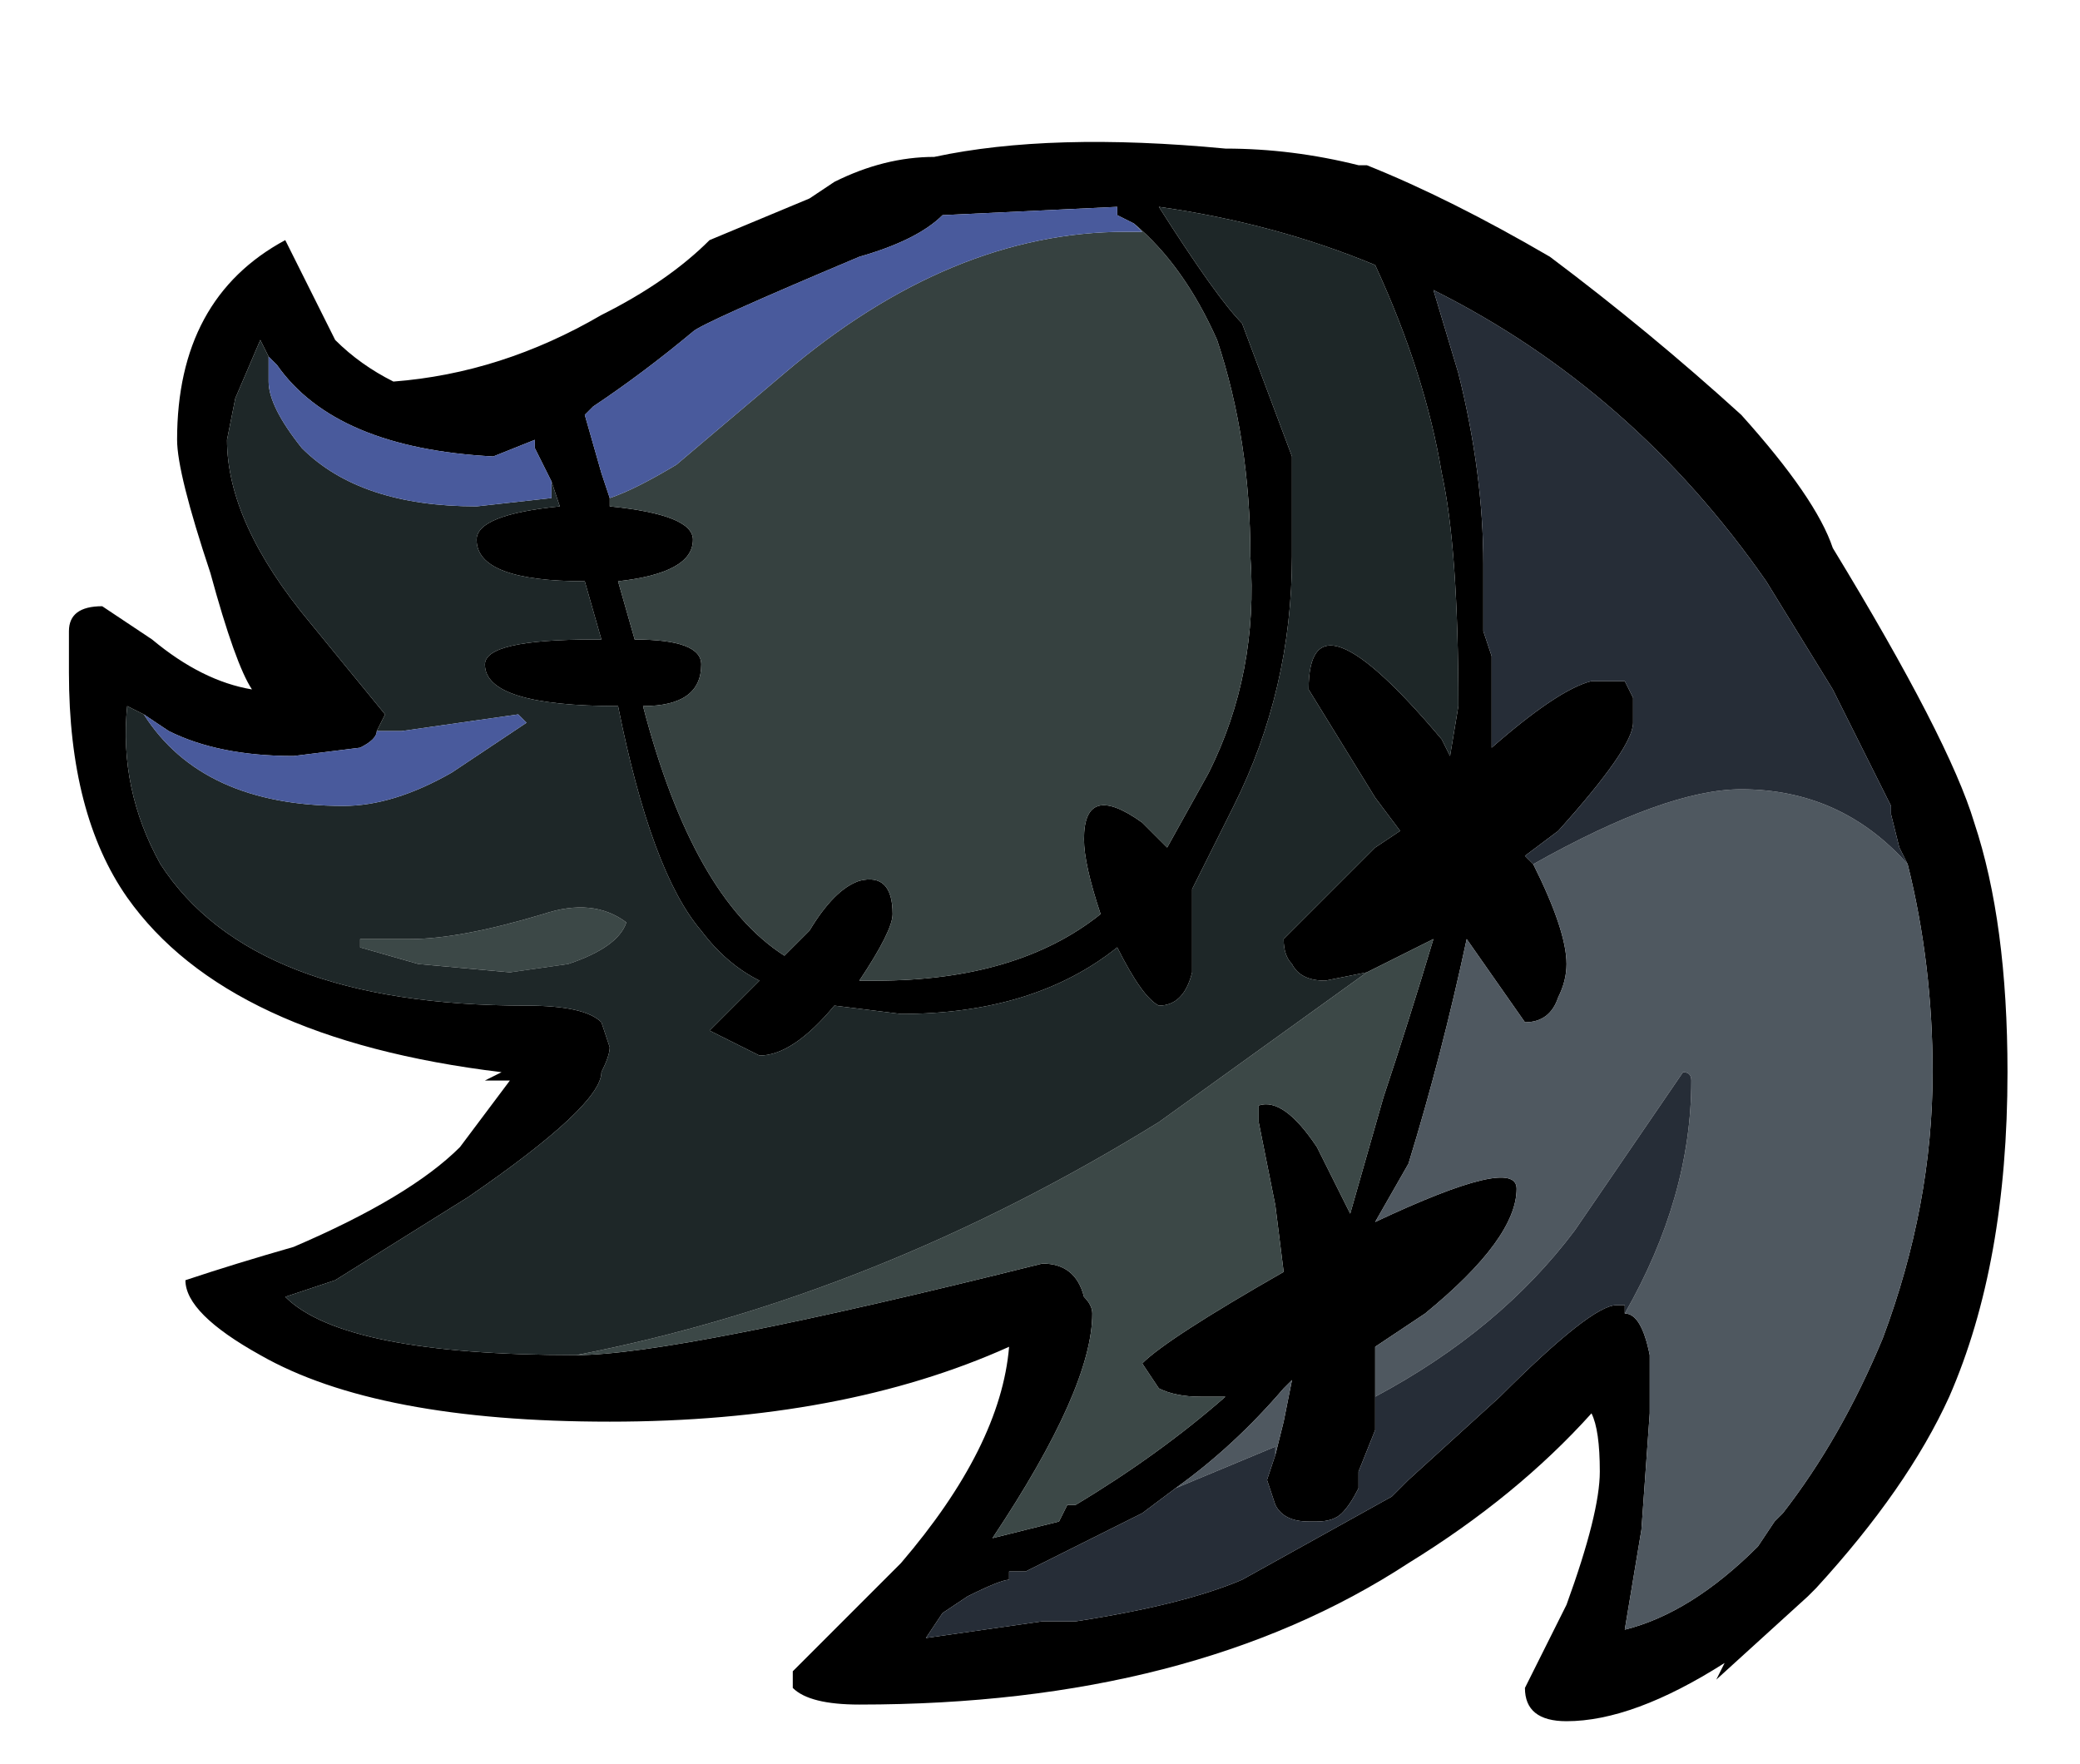 <?xml version="1.0" encoding="UTF-8" standalone="no"?>
<svg xmlns:ffdec="https://www.free-decompiler.com/flash" xmlns:xlink="http://www.w3.org/1999/xlink" ffdec:objectType="frame" height="74.2px" width="87.5px" xmlns="http://www.w3.org/2000/svg">
  <g transform="matrix(1.0, 0.0, 0.0, 1.0, 43.15, 72.4)">
    <use ffdec:characterId="361" ffdec:characterName="a_LostSoulBody04" height="66.15" transform="matrix(1.0, 0.0, 0.0, 1.0, -40.25, -66.15)" width="81.55" xlink:href="#sprite0"/>
  </g>
  <defs>
    <g id="sprite0" transform="matrix(1.0, 0.0, 0.0, 1.0, 40.25, 66.15)">
      <use ffdec:characterId="360" height="9.45" transform="matrix(7.0, 0.0, 0.0, 7.0, -40.25, -66.15)" width="11.65" xlink:href="#shape0"/>
    </g>
    <g id="shape0" transform="matrix(1.0, 0.0, 0.0, 1.0, 5.75, 9.45)">
      <path d="M2.05 -9.35 Q2.55 -9.15 3.15 -8.8 3.75 -8.35 4.3 -7.85 4.75 -7.35 4.85 -7.05 5.55 -5.9 5.7 -5.4 5.9 -4.8 5.9 -3.9 5.9 -2.75 5.55 -1.95 5.3 -1.4 4.75 -0.8 L4.7 -0.75 4.15 -0.25 4.2 -0.35 Q3.65 0.0 3.25 0.0 3.0 0.0 3.0 -0.2 L3.25 -0.7 Q3.45 -1.25 3.45 -1.5 3.45 -1.75 3.4 -1.85 2.95 -1.35 2.3 -0.95 1.0 -0.1 -1.0 -0.1 -1.3 -0.1 -1.4 -0.2 L-1.4 -0.3 Q-1.1 -0.6 -0.75 -0.95 -0.15 -1.65 -0.1 -2.25 -1.1 -1.8 -2.5 -1.8 -3.9 -1.8 -4.6 -2.2 -5.05 -2.45 -5.05 -2.65 -4.75 -2.75 -4.4 -2.85 -3.7 -3.15 -3.4 -3.45 L-3.1 -3.85 -3.25 -3.85 -3.15 -3.9 Q-4.8 -4.1 -5.4 -4.95 -5.75 -5.45 -5.75 -6.3 L-5.75 -6.55 Q-5.75 -6.7 -5.55 -6.7 L-5.25 -6.5 Q-4.95 -6.25 -4.65 -6.2 -4.75 -6.35 -4.9 -6.9 -5.1 -7.5 -5.1 -7.7 -5.1 -8.55 -4.45 -8.9 L-4.15 -8.3 Q-4.0 -8.15 -3.8 -8.05 -3.15 -8.1 -2.55 -8.45 -2.15 -8.65 -1.9 -8.9 L-1.3 -9.15 -1.15 -9.25 Q-0.85 -9.4 -0.55 -9.4 0.15 -9.55 1.2 -9.45 1.6 -9.45 2.0 -9.35 L2.05 -9.35 M2.05 -4.5 L1.8 -4.45 Q1.65 -4.45 1.6 -4.55 1.55 -4.6 1.55 -4.7 L2.1 -5.25 2.25 -5.35 2.1 -5.55 1.7 -6.2 Q1.7 -6.85 2.5 -5.9 L2.55 -5.8 2.6 -6.1 Q2.6 -7.05 2.5 -7.5 2.4 -8.1 2.1 -8.75 1.5 -9.0 0.8 -9.1 1.15 -8.55 1.3 -8.4 L1.6 -7.6 1.6 -7.0 Q1.6 -6.2 1.25 -5.5 L1.0 -5.0 1.0 -4.5 Q0.95 -4.3 0.8 -4.3 0.7 -4.35 0.55 -4.65 0.05 -4.25 -0.75 -4.25 L-1.15 -4.3 Q-1.4 -4.0 -1.6 -4.0 L-1.9 -4.15 Q-1.85 -4.2 -1.6 -4.45 -1.8 -4.55 -1.95 -4.75 -2.25 -5.1 -2.45 -6.1 -3.25 -6.1 -3.25 -6.35 -3.25 -6.5 -2.6 -6.5 L-2.55 -6.5 -2.65 -6.85 Q-3.3 -6.85 -3.3 -7.1 -3.3 -7.25 -2.8 -7.3 L-2.85 -7.45 -2.95 -7.65 -2.95 -7.7 -3.2 -7.6 Q-4.15 -7.65 -4.5 -8.15 L-4.55 -8.2 -4.6 -8.3 -4.75 -7.95 -4.8 -7.7 Q-4.8 -7.2 -4.3 -6.6 L-3.85 -6.05 -3.9 -5.95 Q-3.9 -5.9 -4.0 -5.85 L-4.4 -5.8 Q-4.85 -5.8 -5.15 -5.95 L-5.3 -6.05 -5.4 -6.1 Q-5.45 -5.6 -5.2 -5.15 -4.65 -4.3 -3.0 -4.3 -2.65 -4.3 -2.55 -4.2 L-2.5 -4.05 Q-2.5 -4.0 -2.55 -3.9 -2.55 -3.7 -3.35 -3.15 L-4.15 -2.65 -4.45 -2.55 Q-4.1 -2.2 -2.7 -2.2 -2.1 -2.2 0.1 -2.75 0.3 -2.75 0.35 -2.55 0.4 -2.5 0.4 -2.45 0.4 -2.0 -0.2 -1.1 0.0 -1.15 0.2 -1.2 L0.25 -1.3 0.3 -1.3 Q0.8 -1.6 1.2 -1.95 L1.05 -1.95 Q0.9 -1.95 0.8 -2.0 L0.7 -2.15 Q0.85 -2.3 1.55 -2.7 L1.5 -3.1 1.4 -3.6 Q1.4 -3.75 1.4 -3.7 1.55 -3.75 1.75 -3.45 L1.95 -3.05 2.15 -3.75 Q2.3 -4.2 2.45 -4.7 L2.05 -4.5 M0.65 -9.0 L0.55 -9.05 0.55 -9.1 -0.5 -9.05 Q-0.65 -8.9 -1.0 -8.8 -1.95 -8.4 -2.0 -8.35 -2.3 -8.1 -2.6 -7.9 L-2.65 -7.85 -2.55 -7.5 -2.5 -7.35 -2.5 -7.3 Q-2.0 -7.25 -2.0 -7.1 -2.0 -6.9 -2.45 -6.85 L-2.35 -6.5 Q-1.95 -6.5 -1.95 -6.35 -1.95 -6.1 -2.3 -6.1 -2.0 -4.95 -1.45 -4.6 L-1.3 -4.75 Q-1.15 -5.0 -1.0 -5.05 -0.8 -5.1 -0.8 -4.85 -0.8 -4.75 -1.0 -4.45 L-0.9 -4.45 Q-0.05 -4.45 0.45 -4.85 0.35 -5.15 0.35 -5.3 0.35 -5.65 0.7 -5.4 L0.85 -5.25 1.1 -5.7 Q1.4 -6.3 1.35 -7.0 1.35 -7.7 1.15 -8.3 0.95 -8.75 0.65 -9.0 M5.3 -5.15 L5.25 -5.25 5.2 -5.45 5.2 -5.5 4.85 -6.2 4.45 -6.85 Q3.65 -8.0 2.45 -8.6 L2.6 -8.1 Q2.75 -7.5 2.75 -6.95 L2.75 -6.55 2.8 -6.4 2.8 -5.85 Q3.2 -6.2 3.4 -6.25 L3.6 -6.25 3.65 -6.15 3.65 -6.0 Q3.65 -5.85 3.2 -5.35 L3.0 -5.2 3.05 -5.15 Q3.25 -4.75 3.25 -4.55 3.25 -4.45 3.2 -4.35 3.15 -4.2 3.0 -4.2 L2.65 -4.7 Q2.5 -4.0 2.3 -3.35 L2.1 -3.0 Q2.95 -3.4 2.95 -3.2 2.95 -2.9 2.4 -2.45 L2.1 -2.25 2.1 -1.75 2.0 -1.5 2.0 -1.4 Q1.95 -1.3 1.9 -1.25 1.85 -1.2 1.75 -1.2 L1.7 -1.2 Q1.55 -1.2 1.5 -1.3 L1.45 -1.45 1.5 -1.6 1.55 -1.8 1.6 -2.05 1.55 -2.0 Q1.25 -1.65 0.9 -1.4 L0.7 -1.25 0.0 -0.9 -0.1 -0.9 -0.1 -0.85 Q-0.15 -0.85 -0.35 -0.75 L-0.5 -0.65 -0.6 -0.5 0.1 -0.6 0.3 -0.6 Q0.95 -0.7 1.3 -0.85 L2.2 -1.35 2.3 -1.45 2.85 -1.95 Q3.4 -2.5 3.55 -2.5 L3.6 -2.5 3.6 -2.45 Q3.7 -2.45 3.75 -2.2 L3.75 -1.85 3.7 -1.15 3.6 -0.55 Q4.0 -0.65 4.4 -1.05 L4.5 -1.2 4.55 -1.25 Q4.9 -1.7 5.15 -2.3 5.45 -3.1 5.45 -3.9 5.45 -4.55 5.3 -5.15" fill="#000000" fill-rule="evenodd" stroke="none"/>
      <path d="M-2.7 -2.2 Q-0.9 -2.55 0.8 -3.6 L2.05 -4.5 2.45 -4.7 Q2.3 -4.2 2.15 -3.75 L1.95 -3.05 1.75 -3.45 Q1.55 -3.75 1.4 -3.7 1.4 -3.75 1.4 -3.6 L1.5 -3.1 1.55 -2.7 Q0.85 -2.3 0.7 -2.15 L0.8 -2.0 Q0.9 -1.95 1.05 -1.95 L1.2 -1.95 Q0.8 -1.6 0.3 -1.3 L0.25 -1.3 0.2 -1.2 Q0.0 -1.15 -0.2 -1.1 0.4 -2.0 0.4 -2.45 0.4 -2.5 0.35 -2.55 0.3 -2.75 0.1 -2.75 -2.1 -2.2 -2.7 -2.2 M-2.75 -4.55 L-3.1 -4.5 -3.65 -4.55 -4.0 -4.65 -4.0 -4.7 -3.7 -4.7 Q-3.4 -4.7 -2.9 -4.85 -2.6 -4.95 -2.4 -4.8 -2.45 -4.65 -2.75 -4.55" fill="#3c4847" fill-rule="evenodd" stroke="none"/>
      <path d="M3.05 -5.15 Q3.85 -5.6 4.3 -5.6 4.9 -5.6 5.3 -5.15 5.45 -4.55 5.45 -3.9 5.45 -3.1 5.15 -2.3 4.9 -1.7 4.55 -1.25 L4.5 -1.2 4.4 -1.05 Q4.0 -0.65 3.6 -0.55 L3.7 -1.15 3.75 -1.85 3.75 -2.2 Q3.7 -2.45 3.6 -2.45 4.0 -3.15 4.0 -3.85 4.0 -3.9 3.95 -3.9 L3.3 -2.95 Q2.85 -2.35 2.1 -1.95 L2.1 -1.75 2.1 -2.25 2.4 -2.45 Q2.95 -2.9 2.95 -3.2 2.95 -3.4 2.1 -3.0 L2.3 -3.35 Q2.5 -4.0 2.65 -4.7 L3.0 -4.2 Q3.15 -4.2 3.2 -4.35 3.25 -4.45 3.25 -4.55 3.25 -4.75 3.05 -5.15 M0.3 -0.6 L0.1 -0.6 0.3 -0.6 M0.9 -1.4 Q1.25 -1.65 1.55 -2.0 L1.6 -2.05 1.55 -1.8 1.5 -1.6 1.5 -1.65 0.9 -1.4" fill="#4f5860" fill-rule="evenodd" stroke="none"/>
      <path d="M-2.5 -7.35 Q-2.35 -7.4 -2.1 -7.55 L-1.45 -8.1 Q-0.45 -8.95 0.6 -8.95 L0.7 -8.95 0.65 -9.0 Q0.95 -8.75 1.15 -8.3 1.35 -7.7 1.35 -7.0 1.4 -6.3 1.1 -5.7 L0.85 -5.25 0.7 -5.4 Q0.35 -5.65 0.35 -5.3 0.35 -5.15 0.45 -4.85 -0.05 -4.45 -0.9 -4.45 L-1.0 -4.45 Q-0.8 -4.75 -0.8 -4.85 -0.8 -5.1 -1.0 -5.05 -1.15 -5.0 -1.3 -4.75 L-1.45 -4.6 Q-2.0 -4.95 -2.3 -6.1 -1.95 -6.1 -1.95 -6.35 -1.95 -6.5 -2.35 -6.5 L-2.45 -6.85 Q-2.0 -6.9 -2.0 -7.1 -2.0 -7.25 -2.5 -7.3 L-2.5 -7.35" fill="#364140" fill-rule="evenodd" stroke="none"/>
      <path d="M-2.85 -7.45 L-2.8 -7.3 Q-3.3 -7.25 -3.3 -7.1 -3.3 -6.85 -2.65 -6.85 L-2.55 -6.5 -2.6 -6.5 Q-3.25 -6.5 -3.25 -6.35 -3.25 -6.1 -2.45 -6.1 -2.25 -5.1 -1.95 -4.75 -1.8 -4.55 -1.6 -4.45 -1.85 -4.2 -1.9 -4.15 L-1.6 -4.0 Q-1.4 -4.0 -1.15 -4.3 L-0.75 -4.25 Q0.05 -4.25 0.55 -4.65 0.7 -4.35 0.8 -4.3 0.95 -4.3 1.0 -4.5 L1.0 -5.0 1.25 -5.5 Q1.6 -6.2 1.6 -7.0 L1.6 -7.6 1.3 -8.4 Q1.15 -8.55 0.8 -9.1 1.5 -9.0 2.1 -8.75 2.4 -8.1 2.5 -7.5 2.6 -7.05 2.6 -6.1 L2.55 -5.8 2.5 -5.9 Q1.7 -6.85 1.7 -6.2 L2.1 -5.55 2.25 -5.35 2.1 -5.25 1.55 -4.7 Q1.55 -4.6 1.6 -4.55 1.65 -4.45 1.8 -4.45 L2.05 -4.5 0.8 -3.6 Q-0.9 -2.55 -2.7 -2.2 -4.1 -2.2 -4.45 -2.55 L-4.15 -2.65 -3.35 -3.15 Q-2.55 -3.7 -2.55 -3.9 -2.5 -4.0 -2.5 -4.05 L-2.55 -4.2 Q-2.65 -4.3 -3.0 -4.3 -4.65 -4.3 -5.2 -5.15 -5.45 -5.6 -5.4 -6.1 L-5.3 -6.05 Q-4.95 -5.5 -4.1 -5.5 -3.8 -5.5 -3.45 -5.7 L-3.0 -6.0 -3.05 -6.05 -3.75 -5.95 -3.9 -5.95 -3.85 -6.05 -4.3 -6.6 Q-4.8 -7.2 -4.8 -7.7 L-4.75 -7.95 -4.6 -8.3 -4.55 -8.2 -4.55 -8.05 Q-4.55 -7.9 -4.35 -7.65 -4.0 -7.3 -3.3 -7.3 L-2.85 -7.35 -2.85 -7.45 M-2.75 -4.55 Q-2.45 -4.65 -2.4 -4.8 -2.6 -4.95 -2.9 -4.85 -3.4 -4.7 -3.7 -4.7 L-4.0 -4.7 -4.0 -4.65 -3.65 -4.55 -3.1 -4.5 -2.75 -4.55" fill="#1e2728" fill-rule="evenodd" stroke="none"/>
      <path d="M3.05 -5.15 L3.0 -5.2 3.2 -5.35 Q3.65 -5.85 3.65 -6.0 L3.65 -6.15 3.6 -6.25 3.4 -6.25 Q3.2 -6.2 2.8 -5.85 L2.8 -6.4 2.75 -6.55 2.75 -6.95 Q2.75 -7.5 2.6 -8.1 L2.45 -8.6 Q3.65 -8.0 4.45 -6.85 L4.85 -6.2 5.2 -5.5 5.2 -5.45 5.25 -5.25 5.3 -5.15 Q4.9 -5.6 4.3 -5.6 3.85 -5.6 3.05 -5.15 M3.6 -2.45 L3.6 -2.5 3.55 -2.5 Q3.4 -2.5 2.85 -1.95 L2.3 -1.45 2.2 -1.35 1.3 -0.85 Q0.95 -0.7 0.3 -0.6 L0.1 -0.6 -0.6 -0.5 -0.5 -0.65 -0.35 -0.75 Q-0.15 -0.85 -0.1 -0.85 L-0.1 -0.9 0.0 -0.9 0.7 -1.25 0.9 -1.4 1.5 -1.65 1.5 -1.6 1.45 -1.45 1.5 -1.3 Q1.55 -1.2 1.7 -1.2 L1.75 -1.2 Q1.85 -1.2 1.9 -1.25 1.95 -1.3 2.0 -1.4 L2.0 -1.5 2.1 -1.75 2.1 -1.95 Q2.85 -2.35 3.3 -2.95 L3.95 -3.9 Q4.0 -3.9 4.0 -3.85 4.0 -3.15 3.6 -2.45" fill="#262d37" fill-rule="evenodd" stroke="none"/>
      <path d="M-2.85 -7.45 L-2.85 -7.35 -3.3 -7.3 Q-4.0 -7.3 -4.35 -7.65 -4.55 -7.9 -4.55 -8.05 L-4.55 -8.2 -4.5 -8.15 Q-4.15 -7.65 -3.2 -7.6 L-2.95 -7.7 -2.95 -7.65 -2.85 -7.45 M-3.9 -5.95 L-3.75 -5.95 -3.05 -6.05 -3.0 -6.0 -3.45 -5.7 Q-3.8 -5.5 -4.1 -5.5 -4.95 -5.5 -5.3 -6.05 L-5.15 -5.95 Q-4.85 -5.8 -4.4 -5.8 L-4.0 -5.85 Q-3.9 -5.9 -3.9 -5.95 M0.65 -9.0 L0.7 -8.95 0.6 -8.95 Q-0.45 -8.95 -1.45 -8.1 L-2.1 -7.55 Q-2.35 -7.4 -2.5 -7.35 L-2.55 -7.5 -2.65 -7.85 -2.6 -7.9 Q-2.3 -8.1 -2.0 -8.35 -1.95 -8.4 -1.0 -8.8 -0.65 -8.9 -0.5 -9.05 L0.55 -9.1 0.55 -9.05 0.65 -9.0" fill="#495a9c" fill-rule="evenodd" stroke="none"/>
    </g>
  </defs>
</svg>
